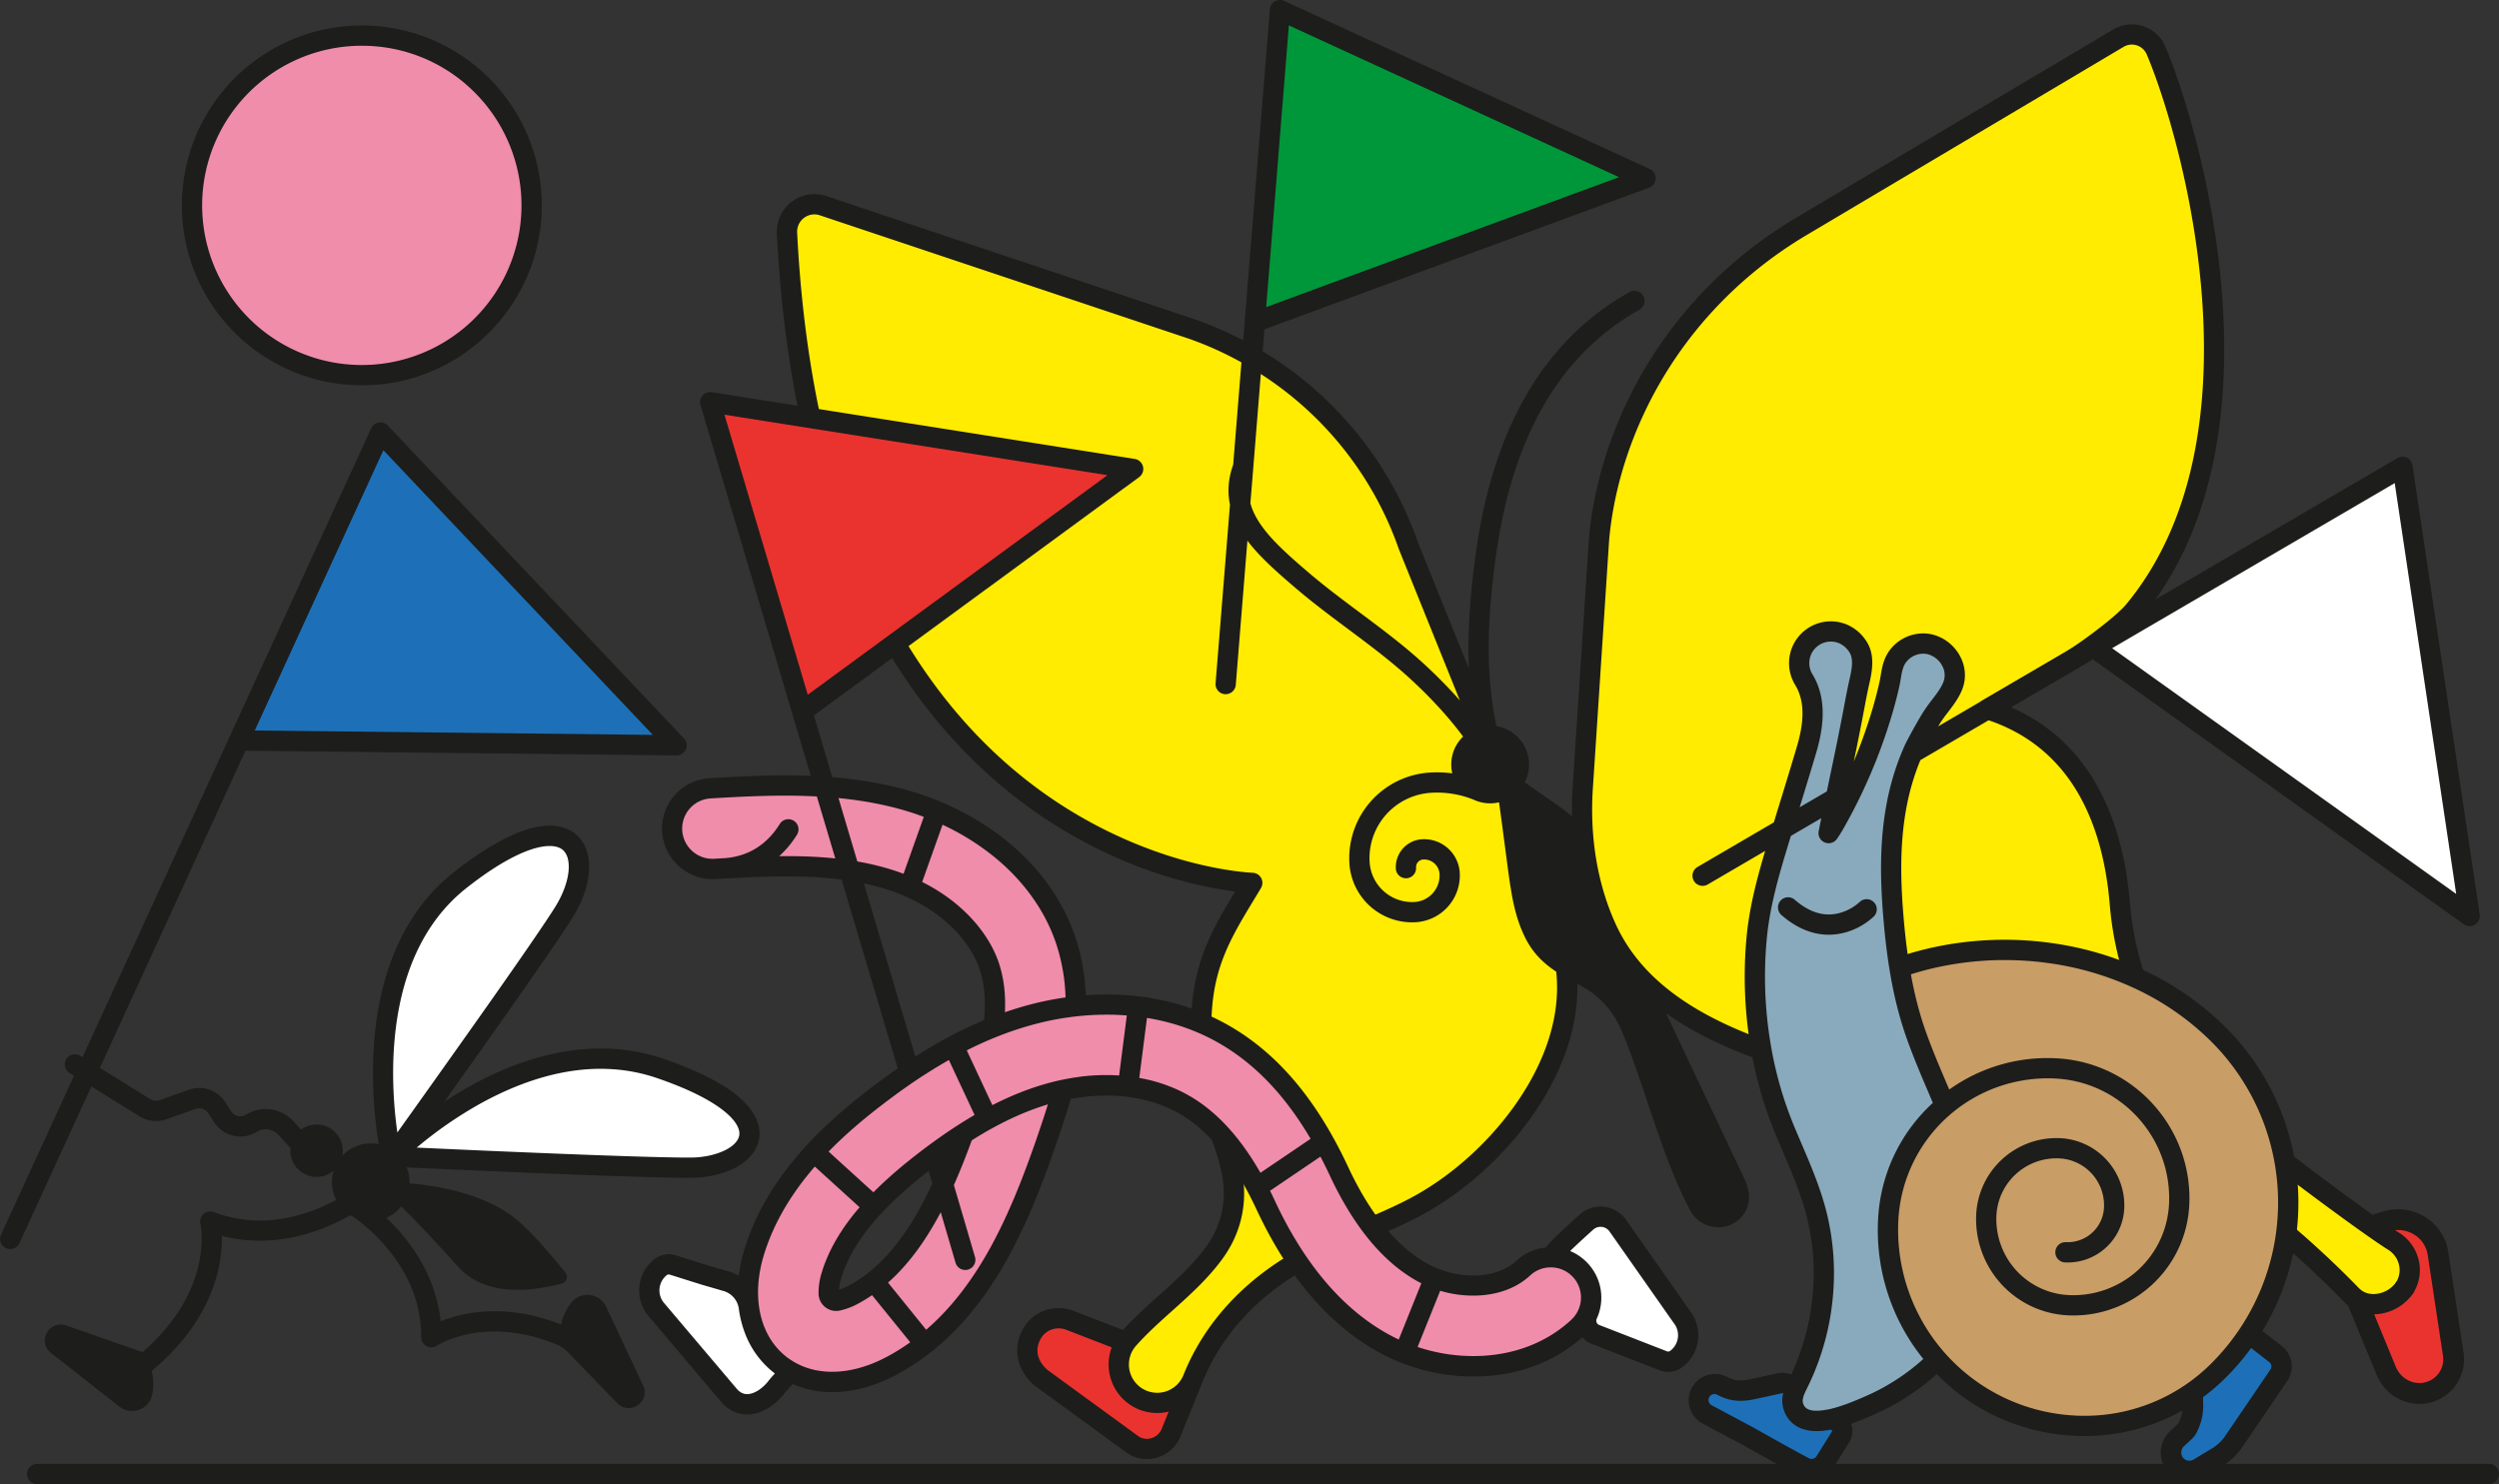 <svg xmlns="http://www.w3.org/2000/svg" xmlns:xlink="http://www.w3.org/1999/xlink" viewBox="0 0 3698.95 2197.38"><rect x="0" y="0" width="3698.95" height="2197.38" fill="#333333" stroke="none"/><defs><clipPath id="a" transform="translate(-353.89 -309)"><rect width="4453.39" height="2867.83" fill="none"/></clipPath></defs><g clip-path="url(#a)"><path d="M2843.4,2259l-94.88-135.28a31.2,31.2,0,0,0-46.47-5.24c-22.18,20-49.25,44.66-52.07,52.18a59.74,59.74,0,0,1,53.73,84.54,21.83,21.83,0,0,0,11.38,29.34l101.15,39.37a19.73,19.73,0,0,0,18.21-2.4l.1-.07a43.88,43.88,0,0,0,8.85-62.44" transform="translate(-353.89 -309)" fill="#fff"/><path d="M1140.83,613.09c0,138.81-112.53,251.35-251.35,251.35S638.13,751.9,638.13,613.09,750.67,361.73,889.48,361.73s251.35,112.54,251.35,251.36" transform="translate(-353.89 -309)" fill="#f08dab"/><path d="M889.48,879.44a266.36,266.36,0,1,1,188.34-78,264.62,264.62,0,0,1-188.34,78m0-502.71A236.35,236.35,0,1,0,1056.61,446a234.8,234.8,0,0,0-167.13-69.23" transform="translate(-353.89 -309)" fill="#1d1d1b"/><path d="M3984.93,2312.84l-22.63-149.65c-6.41-35.05-42.65-56.18-76.7-45.68l-22,6.79c15.07,10.62,26.49,18.36,32.9,22.29,23.93,14.66,31.61,46.33,16.18,69.77-15.95,22.52-48.38,30.91-70.41,16.56l43.52,105.56c9.42,23.16,32.61,36.56,56.5,33.16a50.54,50.54,0,0,0,42.64-58.8" transform="translate(-353.89 -309)" fill="#ea332f"/><path d="M3896.5,2146.59C3871.12,2131,3767.12,2055.68,3669,1978a471,471,0,0,1-177.32-330.56c-9-110.17-51.48-243.13-196-288.22l120.28-70.3c23.51-13.73,79.49-54.75,96.85-75.73,211.43-255.63,85.69-703.92,32.43-829.36a38.94,38.94,0,0,0-56.29-17.92L3020.48,644.07c-103.36,61.39-187.54,150.84-240.9,258.57-32.38,65.36-52.72,135.28-58.88,204.87,0,0-24.09,368.29-24.1,368.3-4.56,69.83,5.66,142.28,34.55,206.33,53.7,119.1,185.68,171.18,303.45,204.76,71.09,20.28,140.63,26.89,213.54,19.92,135-12.91,270.05,66.51,376.15,141,75.34,52.92,146.57,113,210.7,179.09,21.46,22.13,59.87,14.59,77.69-10.58,15.43-23.44,7.75-55.11-16.18-69.77" transform="translate(-353.89 -309)" fill="#ffec00"/><polygon points="1857.35 476.85 2435.72 263.83 1894.54 14.99 1857.35 476.85" fill="#00973a"/><path d="M2078,2318.27l-140.4-54.34c-20.4-7.9-43.9-.53-55.33,18.13-13.1,21.38-10,47.93,13.16,67.29l134.32,98c.42.33-.44-.31,0,0,20,14.42,48.4,5.58,57.65-17.31l33.72-83.53Z" transform="translate(-353.89 -309)" fill="#ea332f"/><path d="M2653.53,1677.16l-66.34-191.54-148.61-368.55a522.82,522.82,0,0,0-320-320.75L1571.15,613.19a40.58,40.58,0,0,0-52.37,40.89c47.5,943,688.64,962.08,688.64,962.08-51.94,86.79-93.33,140.81-67.77,300.42,7.89,49.23,34.42,93,39.84,142.85,4.12,38-6,74.05-28.47,104.72-35.81,49-86.78,82.34-126.79,127.27a56.87,56.87,0,1,0,95.55,58.24c28.86-71.87,81.68-128.11,147.35-168,57.36-34.87,121.61-53.95,180.63-85,138.31-72.83,279.13-257.17,205.77-419.42" transform="translate(-353.89 -309)" fill="#ffec00"/><path d="M4000.14,2310.36l-22.6-149.47-.08-.47a74.22,74.22,0,0,0-34.58-50,76,76,0,0,0-61.82-7.65l-15.27,4.71c-45-31.94-117.65-86-187.53-141.31a456,456,0,0,1-171.68-320c-5.59-68.25-22.1-127-49.08-174.67-30-53-72.61-91.65-127-115.34l93-54.32c24.06-14.07,81.84-56.16,100.84-79.13,50.52-61.09,85.8-137.19,104.86-226.21,15.89-74.23,20.61-157.65,14-247.94-12-164.3-58.57-310.28-84.2-370.63a53.92,53.92,0,0,0-77.84-24.9L3012.82,631.18c-107.07,63.59-192.37,155.15-246.68,264.8-33.28,67.17-54.16,139.86-60.38,210.21,0,.12,0,.23,0,.34-.24,3.65-23.71,362.34-24.1,368.22v.08q-1.41,21.6-1,42.84-9.37-8-19.55-15.16l-50.38-35.21a57.57,57.57,0,0,0-41.83-83.21c-7.65-35.94-11.49-74.94-11.43-116.71.05-36.76,2.91-76,9-123.36,11.06-86.06,31.53-157,62.59-217,36.1-69.73,87-123.36,151.45-159.4a15,15,0,1,0-14.66-26.18c-69.6,39-124.59,96.76-163.43,171.79-32.7,63.17-54.2,137.42-65.71,227-6.25,48.69-9.19,89.09-9.24,127.15q0,16.15.7,31.78l-75.53-187.33A536.69,536.69,0,0,0,2222.8,829.07l2.61-32.45,569.38-209.71a15,15,0,0,0,1.08-27.7L2254.69,310.36l-.25-.1-.87-.35-.59-.2-.77-.22c-.25-.07-.5-.13-.76-.18l-.63-.12c-.3,0-.61-.09-.92-.12l-.27,0h-.28l-.93,0h-.63l-.77.06c-.26,0-.51.05-.76.09l-.62.1c-.28.06-.57.11-.85.18l-.51.15a9.18,9.18,0,0,0-.89.28l-.48.18c-.28.11-.56.23-.83.36l-.52.26c-.25.13-.49.25-.73.39l-.58.37-.6.4c-.21.15-.41.31-.61.48l-.5.41c-.2.18-.4.36-.59.55l-.46.46-.51.58c-.15.19-.31.37-.45.56s-.27.37-.41.56-.31.46-.46.7-.2.33-.29.51-.31.55-.45.84l-.12.24a2.77,2.77,0,0,0-.1.26c-.13.28-.24.57-.35.86l-.21.6c-.08.25-.15.5-.21.76s-.13.51-.18.77-.08.41-.12.62-.09.61-.12.92c0,.09,0,.18,0,.28L2194,812.86a534.84,534.84,0,0,0-70.44-30.69l-.22-.08L1575.91,599l-.38-.12a55.59,55.59,0,0,0-71.73,56C1514.74,872,1558.2,1058.4,1633,1208.89c60.16,121.06,140.57,219.27,239,291.91,87.73,64.74,173.8,96.7,230.56,112.12a580.23,580.23,0,0,0,79.61,16c-46,76.07-81.69,138-57.34,290,3.92,24.46,12.1,47.4,20,69.57,8.77,24.6,17,47.84,19.73,72.52,3.66,33.69-5.21,66.28-25.66,94.25-19.74,27-44.18,48.91-70,72.12-17.81,16-36.17,32.48-52.87,50.78l-73-28.26c-27.48-10.64-58.4-.42-73.54,24.28-8.55,14-11.66,29.45-9,44.81,2.74,15.79,11.5,30.25,25.31,41.82l.39.32,134.32,98,.24.19c.25.19.51.37.77.54a52,52,0,0,0,29.92,9.46,54,54,0,0,0,49.86-33.71l33-81.66c26.18-64.31,74.79-119.45,140.69-159.52,31.66-19.25,66.55-34,100.29-48.26,26.3-11.11,53.5-22.61,79.54-36.32,75.22-39.61,145.6-107.65,188.28-182,23.88-41.61,38.56-83.71,43.63-125.15a259.65,259.65,0,0,0,1.92-37.07c2.26,1.19,5.43,3,9.14,5.07a129.25,129.25,0,0,1,51.92,55c9.73,19.71,17,40.94,24.68,62.27,24.95,69.41,46.49,147.68,81.17,212.89,13.45,25.28,46.41,33.33,69.26,16.06,18.6-14.05,22.65-36.44,12.42-59.76l-117.29-248q14.77,10.55,31.35,20.32c29.16,17.2,79.47,43.36,179.26,71.82,73.09,20.85,144.75,27.53,219.07,20.42,131.91-12.62,264.94,67.33,366.11,138.38,76.29,53.58,146.45,113.21,208.55,177.25a58.37,58.37,0,0,0,5.16,4.7l42.14,102.2c10.76,26.46,36,43.29,63.44,43.29a66.4,66.4,0,0,0,9.5-.68,66,66,0,0,0,55.68-76.53M2261.66,346.58,2750.37,571.3l-522.3,192.37ZM2209,1001h0l11.13-138.25A506.53,506.53,0,0,1,2424.42,1122c.08.22.16.44.25.66l90.09,223.44c-14.88-16.95-31.34-33.8-49.59-50.83-31-28.94-65.18-54.44-98.24-79.11-24.86-18.56-50.57-37.74-74.39-58-31.17-26.54-58.28-50.52-74.47-75.32-6.41-9.82-10.86-19.31-13.39-28.76Zm-135.51,1423.4a23.81,23.81,0,0,1-15.54,14,22.4,22.4,0,0,1-19.41-3.23l-133.84-97.62c-16-13.61-19.6-31.39-9.64-47.65,7.56-12.34,23.18-17.37,37.13-12l67.28,26a71.82,71.82,0,0,0,84.23,95.12Zm583.44-625.3c-4.59,37.44-18,75.74-39.88,113.85-40,69.62-105.84,133.31-176.24,170.38-24.91,13.12-51.52,24.37-77.24,35.24-34.74,14.68-70.66,29.86-104.2,50.26-71.92,43.73-125,104.33-153.47,175.26l-.08.21a41.87,41.87,0,1,1-70.35-42.88c16.36-18.37,35.22-35.29,53.47-51.65,25.87-23.21,52.63-47.21,74.23-76.75,24.94-34.11,35.75-73.94,31.27-115.19-3.07-28.19-12.34-54.2-21.3-79.35-7.79-21.86-15.15-42.51-18.64-64.25-10.65-66.52-10.05-118.08,1.91-162.29,11-40.52,30.76-73.23,53.7-111.11,3.35-5.53,6.76-11.16,10.22-16.94a15,15,0,0,0-12.41-22.7c-.39,0-40-1.44-99-17.63-54.28-14.89-136.6-45.71-220.47-107.92-94.24-69.91-171.33-164.53-229.13-281.22-72.58-146.57-114.82-328.61-125.52-541.07a25.66,25.66,0,0,1,25.44-26.94,25.9,25.9,0,0,1,7.4,1.09l547.12,183a505.62,505.62,0,0,1,77.66,35l-12.19,151.43c-7.22,20.22-8.82,39.85-4.77,59.21l-21.3,264.49a15,15,0,0,0,13.75,16.16c.41,0,.81,0,1.22,0a15,15,0,0,0,14.93-13.8l17.2-213.51c18.28,24.18,44,46.84,72.87,71.45,24.55,20.91,50.66,40.39,75.9,59.23,32.4,24.19,65.91,49.19,95.71,77,29.56,27.58,54.16,54.6,74.78,82.37a57.58,57.58,0,0,0-16,54.45,175.31,175.31,0,0,0-32.9-1.17,127.16,127.16,0,0,0-119.41,134.2,93,93,0,0,0,92.7,87.57c1.85,0,3.69-.05,5.55-.16a69.37,69.37,0,0,0,65.13-73.21,52.84,52.84,0,0,0-55.78-49.62,41.31,41.31,0,0,0-38.83,43.64,15,15,0,1,0,29.95-1.75,11.3,11.3,0,0,1,10.63-11.94,22.82,22.82,0,0,1,24.08,21.42,39.33,39.33,0,0,1-36.93,41.51,63,63,0,0,1-66.55-59.21,97,97,0,0,1,91.21-102.5,145,145,0,0,1,63.12,10.38h0a57.33,57.33,0,0,0,37.23,3.74c6.42,45.29,15.24,117.32,17.25,126.48,3.92,25.93,10.08,51.35,21.88,74.75,11.51,22.82,27.4,37.56,45.55,49.56a224.91,224.91,0,0,1-.51,51.36m1188.86,417.41c-63.4-65.38-135-126.25-212.84-180.91-97.7-68.63-224.4-145.15-355.27-145.15q-15.42,0-30.93,1.46c-70.53,6.74-138.57.39-208-19.41-46.2-13.18-114.32-34.65-172.24-68.81-58.73-34.64-98.52-76.41-121.65-127.7-26.44-58.63-37.94-127.51-33.25-199.18h0c.45-6.31,3.29-49.8,24.12-368.12,5.91-66.62,25.75-135.56,57.36-199.37,51.74-104.45,133-191.7,235.12-252.33l468.44-278.21.22-.13a23.93,23.93,0,0,1,34.6,11c24.91,58.65,70.18,200.7,81.89,361.09,6.39,87.45,1.87,168-13.42,239.47-18,84.25-51.23,156-98.65,213.37-15.41,18.63-68.78,58.27-92.86,72.34l-120.28,70.3a15,15,0,0,0,3.1,27.27c61.54,19.2,108.72,57.15,140.21,112.77,24.82,43.85,40.06,98.47,45.29,162.35a486,486,0,0,0,183,341.1c98.48,78,203.06,153.76,229,169.67h0a35.88,35.88,0,0,1,16.17,22.63,33.73,33.73,0,0,1-4.55,25.89,42.34,42.34,0,0,1-30.41,17c-5.54.42-16.05-.1-24.13-8.43m117.85,125.74a34.82,34.82,0,0,1-23.48,14.16c-16.93,2.41-33.4-7.34-40.09-23.78l-32-77.6c1.38,0,2.76-.08,4.15-.18a72,72,0,0,0,52.73-29.8l.29-.42a63.49,63.49,0,0,0,8.91-49.13,66,66,0,0,0-29.78-41.68h0c-1.49-.91-3.26-2-5.27-3.35a45.16,45.16,0,0,1,27.83,6.34,42.8,42.8,0,0,1,20.21,29l22.59,149.39.06.37a34.81,34.81,0,0,1-6.16,26.72" transform="translate(-353.89 -309)" fill="#1d1d1b"/><path d="M3912.68,2216.36c-.33.49.34-.49,0,0" transform="translate(-353.89 -309)" fill="#ffec00"/><path d="M3912.68,2216.36C3912.35,2216.85,3913,2215.87,3912.68,2216.36Z" transform="translate(-353.89 -309)" fill="none" stroke="#1d1d1b" stroke-linecap="round" stroke-linejoin="round" stroke-width="30"/><path d="M933.62,2021.31s196-199.4,397.49-130.43,135.79,146.7,44.91,146.95c-56.09.16-211.42-6.17-322.15-11-68.71-3-120.25-5.48-120.25-5.48" transform="translate(-353.89 -309)" fill="#fff"/><path d="M933.62,2023.46s-65.57-280,101.77-411.68,207.42-37.71,152.38,49.2c-30,47.38-120,174.16-184.23,264.49-39.86,56-69.92,98-69.92,98" transform="translate(-353.89 -309)" fill="#fff"/><polygon points="563.07 640.24 353.76 1096.38 1001.45 1103.52 563.07 640.24" fill="#1d70b7"/><path d="M1366.23,1402.22,928,939.13l0,0-.14-.15c-.25-.26-.5-.5-.76-.74l-.3-.27c-.27-.23-.55-.45-.83-.66l-.18-.14c-.35-.26-.72-.5-1.1-.73l-.21-.12a12.94,12.94,0,0,0-1.22-.64l0,0-.09,0c-.43-.19-.88-.37-1.33-.53h0a12.5,12.5,0,0,0-1.29-.37l-.29-.07c-.4-.09-.81-.17-1.22-.22l-.33,0c-.34,0-.68-.06-1-.08l-.31,0c-.4,0-.79,0-1.19,0l-.39,0a9.82,9.82,0,0,0-1.09.12,15.92,15.92,0,0,0-1.79.4l-.48.15c-.38.12-.75.26-1.12.41l-.5.21c-.39.18-.77.37-1.15.58l-.33.19a13.38,13.38,0,0,0-1.41.95l-.11.08c-.41.32-.79.66-1.17,1l-.3.31c-.3.3-.58.61-.86.94-.1.13-.21.25-.31.39-.26.33-.5.67-.73,1l-.26.39a15.72,15.72,0,0,0-.81,1.52L355.26,2137.36a15,15,0,0,0,27.26,12.51l334.7-729.39,638,7h.17a15,15,0,0,0,10.89-25.31m-635.31-11.59,190.41-415,398.8,421.46Z" transform="translate(-353.89 -309)" fill="#1d1d1b"/><path d="M1447.24,1932.83c-23.82-20.13-61.26-39-111.27-56.14-48.46-16.59-100.54-19.7-154.8-9.26-42.89,8.26-87.18,25-131.64,49.69-13.58,7.55-26.31,15.35-38.07,23.09q2.13-3,4.3-6c74.14-104.26,155.66-219.33,184.68-265.16,14.31-22.6,23-45.89,25-67.36,2.28-23.82-4.07-43.81-17.9-56.29-11.39-10.28-33-20.18-71.36-8.94-31,9.08-68,30.47-110.1,63.58-40.31,31.73-71,74.2-91.2,126.25-16,41.09-25.43,88.19-28.14,140a654.06,654.06,0,0,0,7.69,136.83,57.3,57.3,0,0,0-53.83,17,38.79,38.79,0,0,0-61.12-38.58l-10.75-11.92c-16.63-18.46-43.58-23.85-65.54-13.11a52.32,52.32,0,0,0-4.92,2.74,16.21,16.21,0,0,1-22.25-4.89L687.47,1941a46,46,0,0,0-54.28-18.48l-43,15.28a16.1,16.1,0,0,1-13.94-1.48l-103.45-64.11a15,15,0,1,0-15.8,25.5l103.45,64.11a46,46,0,0,0,39.8,4.25l43-15.28a16.11,16.11,0,0,1,19,6.47l8.58,13.31a46.3,46.3,0,0,0,63.53,14,22,22,0,0,1,2-1.13c10-4.89,22.36-2.32,30.08,6.24l17.45,19.37a38.8,38.8,0,0,0,63.84,33.16,57.3,57.3,0,0,0-.22,33.58,58.14,58.14,0,0,0,3.94,9.8,273.08,273.08,0,0,1-35.67,16.08c-50.87,18.59-99.74,19.24-145.25,1.93a15,15,0,0,0-20,17.4c2.22,9.82,4.1,36.88-4.69,69.05-6.43,23.57-17.47,46.54-32.78,68.27-13,18.45-29.16,36-48.22,52.59l-115-40.15c-23.87-6-40.25,24.34-21.61,40.42.39.34.79.67,1.21,1l101,79.35c18,14.11,44.67,4.26,48.87-18.2a79.18,79.18,0,0,0-.94-34.54c24-20,44.1-41.51,60-64.34,17.33-24.85,29.75-51.25,36.91-78.46a206.66,206.66,0,0,0,7-57.15c45.94,12,95.49,8.84,144.71-9.36a303.67,303.67,0,0,0,45.31-21.17,57.58,57.58,0,0,0,5.94,3.21,271.73,271.73,0,0,1,45.9,42.16c35.39,41,53.29,86.48,53.2,135.17a15,15,0,0,0,23.34,12.5c8.39-5.55,33-16.88,66.24-20.05,24.33-2.32,49.71-.13,75.46,6.51a272.58,272.58,0,0,1,35.06,11.71,50.59,50.59,0,0,1,17.1,11.6l74.33,76.76c18.62,16.09,46.89-3.69,37.45-26.42q-.3-.72-.63-1.44l-54.66-116.24c-9.67-20.59-37.87-23.92-51.69-5.85a79.18,79.18,0,0,0-14.93,32.08,297.8,297.8,0,0,0-35.92-11.6c-29.38-7.42-58.46-9.69-86.45-6.77a206.81,206.81,0,0,0-55.93,13.67c-5.06-47.2-25.52-92.44-60-132-6.9-8-13.81-15-20.36-21.21a57.23,57.23,0,0,0,21.92-16.94c9.23,8.83,33.27,32.84,84.83,89.81,38.28,42.3,102.25,37.63,152.87,24.45a10.34,10.34,0,0,0,5.31-16.64c-24.34-29.12-51.32-62.11-76.49-81.51-45.54-35.08-111.44-46.52-154.09-50.19a57.42,57.42,0,0,0-3.45-21.38c-.28-.77-.58-1.52-.89-2.27,21.57,1,56.52,2.61,97.28,4.4,115.17,5.06,263.53,11.06,320.7,11.06h2.15c24-.06,47.17-5.15,65.14-14.33,20.63-10.54,33.6-26,36.51-43.67,2.39-14.52-1-37.06-30.47-62m-510.47-65.78c2.6-48.47,11.44-92.32,26.25-130.33,18.24-46.8,45.71-84.87,81.65-113.15,58.55-46.09,99.17-62.07,122.95-62.07,9,0,15.61,2.3,19.85,6.12,6.6,6,9.49,17,8.14,31.16-1.59,16.56-8.88,35.8-20.51,54.17-31,49-130.4,188.74-183.79,263.82-19.43,27.33-36.62,51.43-49.09,68.88-4-28.16-8-71-5.45-118.6M1448.11,1990c-3,18-35.34,32.78-72.14,32.88-55,.18-205.12-5.91-321.44-11-33.15-1.46-62.46-2.8-83.83-3.78a602.67,602.67,0,0,1,94.07-65.06c41.6-23,82.81-38.57,122.49-46.16,48.9-9.35,95.67-6.57,139,8.27,94.92,32.49,125,66,121.86,84.87" transform="translate(-353.89 -309)" fill="#1d1d1b"/><path d="M1512.35,2332.37q-1-.67-1.92-1.38l-.12-.09-.11-.09c-26.7-20.18-43-50.51-47.8-86A46.94,46.94,0,0,0,1429,2206l-32.31-9.37-47.07-14.81a19.51,19.51,0,0,0-18,3.31,43.87,43.87,0,0,0-6.26,62.75l107.43,126.88c20.37,24.06,50.82,12.77,70.33-12,3.08-3.9,6.91-8.11,11.13-12.54a11.83,11.83,0,0,0-1.78-17.78l-.11-.08" transform="translate(-353.89 -309)" fill="#fff"/><path d="M2693.12,2189.73a59.75,59.75,0,0,0-84.44-3.12c-21.06,19.56-48.11,24.78-67.09,25.72a156.41,156.41,0,0,1-81.62-18.9c-47.59-26-89-75.84-123.12-148-44.89-97.07-100.46-163.84-169.91-204.14-41.66-24.17-89-38.76-140.59-43.35a407.61,407.61,0,0,0-80.15,1c.3-34.15-4.41-65.82-14.19-95.76-16.71-51.24-49.7-98.2-95.38-135.81-40.13-33-89.34-58.5-142.32-73.66-99.8-28.54-205.07-22.48-289.65-17.6a59.74,59.74,0,0,0,6.87,119.29c96.1-5.54,175.52-8.08,249.91,13.2,92.72,26.52,141.88,85.39,157,131.64,9.09,27.89,10,58.25,5.95,89.74-57.32,22.78-114.94,57.16-177.42,105.56-60.28,46.71-144.18,121-176.6,226.64-21.29,69.36-6,134,39.85,168.63l.11.08.12.09c.63.47,1.27.94,1.92,1.38,20.43,14.72,44.91,22.28,71.39,22.63,28.41.38,59.1-7.51,89.42-23.7,59.28-31.63,108.21-80.75,149.6-150.18,35.22-59.08,60.29-125.65,80.18-183,8.39-24.19,16.75-49.39,23.85-75.16,66.2-14.44,131.24-6.75,180.17,21.65,47.53,27.57,87.27,77,121.52,151.12l.21.45c45.14,95.6,103.65,163.58,173.9,202a277.43,277.43,0,0,0,144.87,33.43c55.69-2.74,105-22.62,142.54-57.5a59.76,59.76,0,0,0,3.12-84.44M1780,1987.47c-34.59,95.43-80.13,194.16-163,238.41a87.8,87.8,0,0,1-23.11,8.77,11.1,11.1,0,0,1-13.33-10.67,87.23,87.23,0,0,1,4.11-26.73c17.1-55.69,60.17-108.83,135.56-167.24" transform="translate(-353.89 -309)" fill="#f08dab"/><polygon points="1051.18 595.47 1677.2 694.32 1187.58 1053.1 1051.18 595.47" fill="#ea332f"/><path d="M2855.49,2250.1l-94.69-135a46.21,46.21,0,0,0-68.8-7.76c-28.67,25.89-43.12,39.72-50.31,48.73a74.36,74.36,0,0,0-43.22,19.55c-17.75,16.48-41.13,20.91-57.62,21.72a141.08,141.08,0,0,1-73.68-17.07c-44.73-24.49-84-72-116.73-141.2-46.22-99.93-103.78-168.87-176-210.76-43.56-25.28-92.94-40.53-146.75-45.32h0l-.8-.06c-2.6-.23-5.2-.43-7.82-.61l-2.69-.15c-2-.12-4-.24-6.07-.33l-3-.11c-1.94-.07-3.87-.14-5.82-.18l-3.12-.06c-1.92,0-3.84,0-5.77,0h-3.16c-1.93,0-3.85,0-5.78.07l-3.18.08c-1.94.05-3.87.12-5.8.19l-3.19.14c-2,.09-3.91.21-5.87.33l-3.11.19-1.52.1a304.35,304.35,0,0,0-14.7-84c-17.6-54-52.22-103.3-100.11-142.73-41.7-34.33-92.79-60.79-147.73-76.5-37.37-10.69-75.32-16.63-112.63-19.65l-27.21-91.51L2040,1015.42a15,15,0,0,0-6.52-26.92l-626-98.85-.26,0c-.32,0-.63-.08-1-.1l-.57,0h-.87l-.67,0-.74.07-.8.11-.61.12-.88.22-.27.06-.3.11c-.28.09-.55.18-.83.29l-.62.25-.67.32c-.23.12-.47.24-.69.37l-.54.32c-.24.15-.48.3-.71.47l-.47.34-.67.54-.45.42-.58.55c-.16.18-.32.35-.47.53s-.31.35-.45.53-.33.43-.49.66-.23.32-.34.49-.31.49-.45.75-.19.33-.28.49-.25.51-.37.78-.17.38-.25.57-.18.48-.27.73-.16.48-.23.72-.11.42-.16.63-.14.59-.19.89l-.06.29,0,.26c0,.31-.07.62-.1.94s0,.39,0,.58,0,.57,0,.85,0,.47,0,.7,0,.47.06.71.07.55.12.82.07.39.11.59.14.61.22.91c0,.08,0,.17.07.26l163.24,549c-53.41-2.15-104.71.8-150.13,3.42a74.75,74.75,0,0,0,8.6,149.25l11.76-.67h.21c.27,0,.54,0,.81,0,1.22-.06,2.46-.15,3.72-.25,63.16-3.43,118.95-5,170.69,1.82l83.1,279.46q-7.9,5.46-15.88,11.21l-2.33,1.7c-1.32.95-2.63,1.91-4,2.88q-3,2.22-6.09,4.5l-2.43,1.81-5,3.74-2.23,1.7q-3.52,2.68-7,5.41c-61.91,48-148.09,124.41-181.76,234.1a232.13,232.13,0,0,0-8.59,40,61.57,61.57,0,0,0-14.29-6.18l-32.15-9.33-46.91-14.75a34.48,34.48,0,0,0-31.77,5.85,58.85,58.85,0,0,0-8.39,84.2l107.42,126.88c10.33,12.2,23.58,18.63,38.36,18.63h.9c19.24-.34,39-11.64,54.3-31,2.41-3,5.65-6.7,10.2-11.48a25.58,25.58,0,0,0,2.13-2.54,143.93,143.93,0,0,0,56.32,12l2.13,0c30.63,0,63.28-8.79,94.56-25.48,61.75-32.95,112.59-83.9,155.41-155.74,35.91-60.23,61.34-127.69,81.47-185.73,6.43-18.53,14.49-42.36,21.63-67.19l1-.18c51.57-9.47,102.16-4.69,142.76,13.29l.19.09c1.31.58,2.61,1.18,3.9,1.79l1.22.59q1.51.72,3,1.47l2.31,1.21c.66.34,1.33.68,2,1q2.19,1.18,4.35,2.43h0c44.75,26,82.51,73.22,115.44,144.5l.23.49c46.53,98.53,107.18,168.78,180.27,208.79a292.62,292.62,0,0,0,152.81,35.26c57.22-2.82,108.19-22.74,147.8-57.7a36.63,36.63,0,0,0,13.36,9.44l.29.12,101.15,39.37.35.13a35.36,35.36,0,0,0,12,2.11,34.29,34.29,0,0,0,20.07-6.44l.05-.05.1-.06a58.89,58.89,0,0,0,12.13-83.48M1827.09,1579c43.48,35.8,74.83,80.36,90.66,128.88a275.53,275.53,0,0,1,13.3,77.91,451.36,451.36,0,0,0-51.07,10.18q-19.38,5.07-38.61,11.73c1.22-26.69-1.64-50.44-8.69-72.06-13-40-49.32-88.61-113.81-120.83L1749,1530.1a366.8,366.8,0,0,1,78.09,48.86m-277.58-241.35L1426.22,923l566.94,89.51Zm-42.3,239a146.69,146.69,0,0,0,26.34-31.77,15,15,0,1,0-25.46-15.87c-19.16,30.74-46.39,47.74-81,50.57q-8.14.43-16.45.92a44.75,44.75,0,0,1-5.14-89.35c47.53-2.74,101.68-5.85,157.47-2.88l27.29,91.75c-26.65-2.79-54.18-3.66-83.07-3.37m87.8-86c31.8,3.12,63.82,8.57,95.17,17.53q15.83,4.53,31.12,10.31l-30,84.27q-12.3-4.67-25.74-8.53a412.42,412.42,0,0,0-42.65-9.73Zm37.55,126.28q12.51,2.65,24.76,6.14a287,287,0,0,1,36.37,13l.24.1c63.56,27.9,98.42,72.57,110.23,108.74,7,21.5,9.09,45.95,6.3,74.54-33.46,13.94-67.06,31.76-101.65,53.89Zm23.58,330.52q3.42-2.65,6.83-5.25l2.34-1.78,4.44-3.34,2.82-2.11,3.87-2.86q3.39-2.5,6.77-5l1.63-1.18c1.65-1.19,3.3-2.38,5-3.55l.81-.58a790.86,790.86,0,0,1,67.78-43.33l38,81.35c-27.35,15.91-55.61,35.23-85.42,58.33h0c-24.71,19.14-46.07,37.79-64.31,56.22l-66.34-60.33c25.84-26.5,52.64-48.67,75.85-66.65m-46.29,265.23a80.67,80.67,0,0,1-14.23,6.05,77.89,77.89,0,0,1,3.3-17c16.07-52.36,57.23-102.92,129.47-159l5.5,18.74c-29.31,63.34-67.83,121.3-124,151.29m-118.52,140.85c-9.38,11.91-21.37,19.41-31.27,19.59h-.35c-5.85,0-10.92-2.62-15.48-8L1336.8,2238.19a28.89,28.89,0,0,1,4.1-41.29,4.52,4.52,0,0,1,4.17-.77l47.07,14.81.32.09,32.31,9.38a31.92,31.92,0,0,1,22.58,25.31,162.05,162.05,0,0,0,7.76,33.15c.19.55.4,1.09.59,1.63l.42,1.16a134.81,134.81,0,0,0,35.5,53.18l.43.4,1.66,1.47.87.76c.47.4.94.81,1.42,1.2s.83.69,1.25,1,.77.64,1.17,1l1.78,1.39.66.51c-4,4.27-7,7.72-9.53,10.94m174.77-35.42c-27.55,14.7-55.94,22.28-82.16,21.93-23.89-.31-45-7-62.82-19.8l-.17-.11h0l-.06,0c-.49-.34-1-.69-1.46-1.05l-.07-.06-.11-.08c-1.2-.9-2.36-1.83-3.51-2.78l-.34-.29q-1.73-1.44-3.38-2.94l-.15-.15c-17.37-15.93-28.68-37.57-33.42-62.58,0-.14,0-.28-.08-.42-.27-1.49-.53-3-.76-4.5,0-.33-.09-.67-.14-1-3.45-23.72-1.19-50.2,7.22-77.59,15.56-50.7,43.69-94.08,75.27-130.46l66.28,60.26c-27.66,32.08-46,63.76-56,96.46a101.35,101.35,0,0,0-4.76,31.42,26.06,26.06,0,0,0,31.38,25.06,102.58,102.58,0,0,0,27.11-10.22,220.19,220.19,0,0,0,20.72-12.59l56.51,69.75a316.28,316.28,0,0,1-35.1,21.8m222.67-324.84c-19.64,56.62-44.37,122.3-78.9,180.21-25.29,42.44-53.43,77-85.09,104.28L1668.33,2208c31.85-28.18,57.11-64.63,78-104.21l21.93,74.74a15,15,0,0,0,14.38,10.78,14.77,14.77,0,0,0,4.23-.61,15,15,0,0,0,10.18-18.61l-31.26-106.54c9.75-21.93,18.48-44.27,26.51-66.21,39.33-24.85,76.2-42.22,112.64-53.2-5.57,18.09-11.35,35.1-16.19,49m63.22-89.81-.18,0q-3.09.39-6.18.86l-1,.15c-1.73.26-3.47.55-5.2.84l-1.91.32c-1.41.24-2.81.51-4.22.77l-2.76.52c-1.09.21-2.18.44-3.27.67s-2.37.48-3.56.74l-.09,0-.06,0q-6.67,1.46-13.35,3.19c-28.88,7.54-57.73,18.68-87.43,33.87l-37.89-81.13q14.23-7.18,28.29-13.36l1.78-.78,3.87-1.66,2.45-1c1.87-.79,3.75-1.56,5.62-2.32a493.34,493.34,0,0,1,60.7-20.19,419,419,0,0,1,60.23-11.1h0l1-.11c2.23-.24,4.46-.45,6.69-.66l1.66-.15q3.6-.32,7.19-.55l1.72-.12c2.43-.16,4.86-.29,7.29-.41l1.38-.06q3.83-.16,7.65-.26h.55q3.93-.09,7.84-.1h.49c2.6,0,5.19,0,7.77.07l1.07,0c2.51,0,5,.13,7.49.23l1.22.06q3.73.17,7.43.4l1,.07c1.5.1,3,.23,4.5.35l-11.36,88.87a302.21,302.21,0,0,0-58.49,1.92m162.52,28.25h0c-.2-.12-.41-.23-.62-.34-1.49-.87-3-1.71-4.52-2.54-.34-.19-.7-.36-1-.55q-2.16-1.15-4.33-2.26l-.59-.29q-2.47-1.23-5-2.42h0a232.42,232.42,0,0,0-58.13-18.15l11.36-88.88c39.12,6.43,75.28,19.17,107.79,38,52.41,30.41,96.73,76.83,134.44,141l-74.26,50.33c-30.42-53.2-65-90.7-105.08-113.94m127.76,158.17-.18-.37q-4.08-8.86-8.29-17.25l74.64-50.59q7.59,14.52,14.8,30.08a.61.61,0,0,0,.05.12c35.49,75.09,79.05,127.15,129.48,154.76q2.49,1.36,5,2.64l-33.45,83.21q-7.41-3.45-14.56-7.35c-67.41-36.9-123.78-102.61-167.52-195.25m437.52,173.34c-34.94,32.44-80.95,51-133.06,53.51a261.19,261.19,0,0,1-94.5-13.18l33.46-83.23a169.9,169.9,0,0,0,56.64,7c21.47-1.06,52.18-7.07,76.56-29.71a44.59,44.59,0,0,1,31.72-11.91l.73,0c.52,0,1,.05,1.57.09l.47.05c.63,0,1.25.12,1.87.2h.05a44.57,44.57,0,0,1,26.83,13.88l.06.07q.66.72,1.29,1.47l.4.47,1,1.23.3.4c.86,1.14,1.65,2.31,2.38,3.51l.1.16a44.82,44.82,0,0,1-7.85,55.93M2837.36,2290a28.66,28.66,0,0,1-11.63,19.31l-.06,0a4.69,4.69,0,0,1-4.22.5l-100.74-39.21a6.47,6.47,0,0,1-3.53-3.65,7,7,0,0,1,.18-5.55,74.56,74.56,0,0,0-4-69.7l-.17-.27q-1.84-3-4-5.87l-.45-.6c-.56-.73-1.13-1.44-1.72-2.15l-.58-.71c-.75-.88-1.51-1.75-2.3-2.6s-1.82-1.91-2.75-2.81c-.56-.55-1.14-1.06-1.72-1.59-.36-.33-.72-.68-1.09-1-.82-.72-1.65-1.4-2.49-2.08l-.37-.31a73.73,73.73,0,0,0-17.76-10.46c11.47-11.17,26.67-24.9,34.17-31.67a16.21,16.21,0,0,1,24.14,2.72l94.88,135.28.44.6a28.61,28.61,0,0,1,5.8,21.78" transform="translate(-353.89 -309)" fill="#1d1d1b"/><path d="M3616.92,2357c-.16-2.85-.63,2.77,0,0" transform="translate(-353.89 -309)" fill="#1d70b7"/><path d="M3616.92,2357C3616.76,2354.11,3616.29,2359.73,3616.92,2357Z" transform="translate(-353.89 -309)" fill="none" stroke="#1d1d1b" stroke-linecap="round" stroke-linejoin="round" stroke-width="30.24"/><path d="M3722.11,2313.86l-30.49-23.69c-.29-.27-.59-.54-.89-.79-10.07-8.7-25.52-6.45-33.27,4.37a352.09,352.09,0,0,1-36.89,43.63q-3.77,3.78-7.63,7.38a42.17,42.17,0,0,0-13.4,32.06l.33,11a70.6,70.6,0,0,1-9.16,37.32c-1,1.75-6.61,7-14,13.71-10.86,9.82-12.56,26.55-3.33,37.92a27.35,27.35,0,0,0,37,5.14l25.5-15.35a78.28,78.28,0,0,0,24.36-23.05l66.29-97.51a23.16,23.16,0,0,0-4.36-32.1" transform="translate(-353.89 -309)" fill="#1d70b7"/><polygon points="3556.1 691.13 3098.72 958.44 3655.61 1356.27 3556.1 691.13" fill="#fff"/><path d="M3637.27,1840.28c-123.45-122.82-316.1-153.38-471.91-98.92,5.61,34.56,13.64,68.66,25.54,101.82,12.51,34.87,27.65,68.68,42,102.82-1.51,1.26-3,2.55-4.47,3.85l-.13.11q-2.14,1.9-4.25,3.86l-.21.19q-2.05,1.92-4.08,3.89l-.25.25q-2,1.95-3.95,3.95l-.26.28q-2,2-3.84,4l-.26.28q-1.9,2.05-3.76,4.16l-.21.25q-1.89,2.15-3.73,4.34s-.09.1-.13.16q-1.89,2.27-3.73,4.57v0a236.24,236.24,0,0,0-25.83,40.31l-.33.68q-1.16,2.3-2.26,4.62l-.54,1.16c-.65,1.4-1.3,2.8-1.92,4.21l-.65,1.49c-.57,1.32-1.14,2.63-1.69,4-.24.57-.47,1.15-.7,1.73q-.76,1.88-1.5,3.78l-.72,1.92c-.46,1.22-.91,2.44-1.34,3.67-.25.68-.49,1.38-.73,2.07-.41,1.19-.81,2.38-1.2,3.58-.24.73-.48,1.46-.71,2.2-.37,1.17-.73,2.34-1.09,3.52-.23.76-.45,1.53-.67,2.3-.34,1.16-.66,2.32-1,3.49-.21.79-.43,1.58-.64,2.38-.3,1.15-.58,2.31-.87,3.47-.2.82-.4,1.63-.59,2.46-.27,1.15-.52,2.3-.77,3.46-.18.83-.37,1.67-.54,2.51-.24,1.15-.46,2.32-.68,3.48-.16.85-.33,1.69-.48,2.54-.21,1.17-.4,2.35-.59,3.53-.14.84-.29,1.69-.41,2.54-.19,1.2-.35,2.41-.51,3.62-.12.83-.24,1.66-.35,2.5-.15,1.26-.29,2.53-.43,3.79-.09.79-.18,1.58-.26,2.38-.14,1.4-.25,2.81-.37,4.22-.05.67-.12,1.32-.17,2q-.23,3.12-.38,6.26h0c-.11,2.32-.18,4.64-.24,6.94,0,.27,0,.54,0,.81q-.06,3.25-.05,6.5v1.2q0,3.14.1,6.24c0,.47,0,.94,0,1.4.07,2,.15,4.07.26,6.09,0,.49.05,1,.08,1.47q.18,3,.4,6l.12,1.37q.22,2.64.48,5.25c.07.62.13,1.23.2,1.84.18,1.73.39,3.45.6,5.17.09.67.17,1.33.26,2,.23,1.75.48,3.49.74,5.22l.36,2.28c.24,1.5.49,3,.75,4.48v0c22.72,129,131,230.08,266.53,239.2,1.12.08,2.23.13,3.35.2.88.05,1.75.11,2.63.15h0a280.51,280.51,0,0,0,213.23-82.51c136.92-137.62,136.36-360.18-1.26-497.1" transform="translate(-353.89 -309)" fill="#c99d66"/><path d="M3008.82,2392.61a28.74,28.74,0,0,1-.89-16.4c2.43-11.32-7.53-21.63-18.87-19.31l-.26.06-40.81,8.91c-17.91,3.6-29.66,3-45.23-5.16a23.94,23.94,0,0,0-22.41,42.31l56.79,30.24c5.6,3,50.51,28.51,87,48.09a23.76,23.76,0,0,0,31.38-8.34l22.18-35.49c.07-.09.13-.19.2-.29,8.34-12.54-2.66-29-17.46-26.25-22.74,4.25-44.07,2-51.59-18.37" transform="translate(-353.89 -309)" fill="#1d70b7"/><path d="M3148.7,2116a235.9,235.9,0,0,1,84.17-170c-14.32-34.14-29.46-68-42-102.82-21.18-59-30.1-121-35-183.32-6.57-84-3.57-165.44,31.85-243.13,7.45-14.55,15.48-28.83,23.82-42.89,9.79-16.51,25.37-31.4,32.56-49.08,10.2-25.07-5.7-53.08-30.78-61-21.11-6.66-45.31,4.18-54.72,24.18-5.08,10.79-5.59,22.69-8.17,34.16q-4.51,20.13-10.35,39.93A782.5,782.5,0,0,1,3069,1529c-.5.88-1,1.74-1.5,2.57-2.47,4.18-4.81,7.83-7,10.84,12.48-62,26.34-124,37.93-186.11,2.51-13.45,5-26.7,8.11-40.09,3.59-15.72,6.77-34.22-2-48.72-7.53-12.41-19.75-21.18-34.29-23.16a46.88,46.88,0,0,0-46.44,70.78c19.21,31.53,14.2,69.65,4.23,103.39-11.84,40-24.3,79.88-36.45,119.82-15.87,52.17-32.19,104-37.4,158.46a614.63,614.63,0,0,0,5.61,159.19,569,569,0,0,0,35.67,125.57c17,41.25,36.48,81.84,47.39,125.31,20.31,80.9,11.22,168.85-24.38,244.19-6.15,13-15,26.94-9.64,41.56,15.13,40.94,86.07,8.71,112-2.49a328.12,328.12,0,0,0,100.56-67.91A289.62,289.62,0,0,1,3148.7,2116" transform="translate(-353.89 -309)" fill="#89aabc"/><path d="M4024.33,1663.05l-99.47-664.84v-.05l0-.25c0-.08,0-.15-.05-.23a12.65,12.65,0,0,0-.29-1.36c0-.16-.09-.32-.13-.47-.12-.39-.25-.78-.4-1.16-.07-.16-.13-.33-.2-.5-.16-.37-.35-.74-.54-1.11-.08-.14-.14-.28-.22-.42a.47.47,0,0,1,0-.1c-.28-.46-.57-.9-.88-1.32a1.47,1.47,0,0,0-.1-.13,12.61,12.61,0,0,0-1-1.18l-.29-.3c-.31-.31-.63-.61-.95-.89l-.36-.29c-.34-.28-.7-.54-1.07-.79-.11-.07-.21-.15-.33-.22a15,15,0,0,0-3-1.46l-.51-.16a10.88,10.88,0,0,0-1.12-.3,5.05,5.05,0,0,0-.56-.12c-.41-.08-.82-.14-1.24-.18l-.4,0a13.58,13.58,0,0,0-1.69,0l-.19,0a14.84,14.84,0,0,0-1.48.15l-.44.08c-.41.07-.82.17-1.23.28l-.48.13c-.4.13-.79.27-1.19.43l-.43.17a15.89,15.89,0,0,0-1.54.78L3445,1254.49h0L3222.8,1384.37c.57-1,1.12-1.91,1.7-2.88a192.9,192.9,0,0,1,12.66-17.89c7.78-10.19,15.83-20.73,20.9-33.18a58.11,58.11,0,0,0-1.55-47.1,64.2,64.2,0,0,0-38.62-33.86c-28.17-8.88-60.15,5.22-72.8,32.1-4.39,9.32-6,18.89-7.39,27.34-.59,3.49-1.14,6.78-1.84,9.93-2.93,13-6.33,26.13-10.11,39a777.24,777.24,0,0,1-27.91,78.58c5.3-25.64,10.54-51.59,15.34-77.3,2.35-12.57,4.9-26,8-39.5,4.62-20.21,7.35-41.44-3.83-59.85-10.14-16.7-26.57-27.72-45.09-30.24a61.87,61.87,0,0,0-61.27,93.44c13.62,22.36,14.46,51.39,2.65,91.34-7.87,26.61-16.16,53.63-24.18,79.75q-5,16.29-10,32.57l-112.75,65.89a15,15,0,1,0,15.13,25.9l84.81-49.56c-12.14,40.88-23.26,83-27.44,126.55a629.5,629.5,0,0,0,5.75,163.08,583.46,583.46,0,0,0,36.6,128.84c3.7,8.94,7.55,18,11.27,26.67,13.35,31.26,27.16,63.58,35.44,96.56a345,345,0,0,1,8.4,119,351,351,0,0,1-31.62,114.73,30.89,30.89,0,0,0-19.11-2.15l-.25,0-.13,0-40.69,8.88c-15.72,3.15-23.61,2.31-35.09-3.74a39.06,39.06,0,0,0-36.56,69l56.79,30.24c1.54.82,7.07,3.91,14.06,7.83,17.66,9.9,47.22,26.46,72.86,40.23a38.58,38.58,0,0,0,18.3,4.6,39,39,0,0,0,33.06-18.25l22-35.24.12-.18a32,32,0,0,0,3.52-28.4c11.56-4.11,22.1-8.67,30.36-12.25l2.42-1.06a344.73,344.73,0,0,0,93.91-60.42,303.22,303.22,0,0,0,196.42,91q11,.81,22.08.81h.77a294.56,294.56,0,0,0,144.37-37.85,54.18,54.18,0,0,1-6.25,19.36c-1.11,1.21-4.06,4.09-11.52,10.85-17,15.37-19.15,41.13-4.93,58.66a42.6,42.6,0,0,0,56.92,8.31l25.08-15.1a93.9,93.9,0,0,0,29.07-27.5l66.14-97.28a38.48,38.48,0,0,0-7.44-52.77h0l-28.66-22.27a366.23,366.23,0,0,0-54.87-450,428.09,428.09,0,0,0-115.51-81.56,474.84,474.84,0,0,0-133.14-41.5c-74.48-11.81-151.47-6.41-221.63,15-2.71-19.46-4.92-40.31-6.69-62.93-3.7-47.3-3.65-85.79.14-121.15,4-37.54,12.38-71.37,25.41-103l255.36-149.24,549,392.19a15,15,0,0,0,23.55-14.43M3018.12,1502.82c8.05-26.2,16.37-53.29,24.28-80.06,14.19-48,12.29-85.74-5.8-115.45a31.88,31.88,0,0,1,27.18-48.41,32.93,32.93,0,0,1,4.42.3c9.51,1.3,18.08,7.16,23.5,16.09,5.91,9.74,3.21,24.51.22,37.59-3.21,14.08-5.83,27.82-8.23,40.68-7.21,38.64-15.45,78-23.43,116-.77,3.71-1.56,7.44-2.34,11.18l-40.23,23.52c.14-.48.29-1,.43-1.43m47.11,926.12c-.13.19-.26.38-.38.57L3042.66,2465a8.65,8.65,0,0,1-11.4,3c-25.41-13.64-54.81-30.12-72.38-40-7.72-4.32-12.81-7.17-14.64-8.14l-56.78-30.24a8.82,8.82,0,0,1,8.25-15.6c20.28,10.68,36.18,10.45,55.26,6.61l.25-.05,40.76-8.9.11,0c.16,0,.39-.08.73.26a1.08,1.08,0,0,1,.33,1.05,43.81,43.81,0,0,0,1.49,24.82h0c5.18,14,15.61,23.61,30.15,27.72,10.67,3,23.22,3.11,38.39.28a1.8,1.8,0,0,1,2.06.91,1.73,1.73,0,0,1,0,2.18m647.6-103.14a8.07,8.07,0,0,1,1.51,11.13c-.13.17-.25.35-.37.53l-66.3,97.51a63.68,63.68,0,0,1-19.65,18.6l-25.5,15.34c-.3.19-.6.38-.89.59a12.28,12.28,0,0,1-16.54-2.3c-4-5-3.25-12.67,1.73-17.18,12.48-11.29,15.19-14.24,17-17.37a85.7,85.7,0,0,0,11.17-45.31l-.28-9.64a300.2,300.2,0,0,0,34.46-29.74,371.45,371.45,0,0,0,36.76-43.07Zm-318.32-589.58a444.91,444.91,0,0,1,124.73,38.86,398.44,398.44,0,0,1,107.45,75.83,336.51,336.51,0,0,1,1.2,475.89,264.46,264.46,0,0,1-188,78.44h-.69c-4,0-7.91-.07-11.85-.2-.44-.06-.87-.11-1.31-.13a275.54,275.54,0,0,1-262.32-288.18,221.52,221.52,0,0,1,231.69-210.9c97.8,4.59,173.63,87.9,169,185.7a141.78,141.78,0,0,1-148.27,135,112.62,112.62,0,0,1-107.21-117.79,89,89,0,0,1,93-84.62,69.57,69.57,0,0,1,66.24,72.77,53.85,53.85,0,0,1-56.32,51.27,15,15,0,1,0-1.41,30,83.86,83.86,0,0,0,87.7-79.83,99.7,99.7,0,0,0-94.8-104.14A119,119,0,0,0,3279,2107.29a142.63,142.63,0,0,0,135.78,149.16c2.76.13,5.5.2,8.25.2a171.77,171.77,0,0,0,171.38-163.71c5.37-114.33-83.27-211.71-197.59-217.08a249.61,249.61,0,0,0-157.71,46.33c-.89-2.12-1.8-4.24-2.69-6.34-10.8-25.34-22-51.55-31.37-77.73-9.51-26.5-16.95-54.68-22.7-86.56,66.89-21.16,140.72-26.67,212.19-15.34m-195.81-370c-9.33,15.71-17.26,30-24.27,43.71-.11.2-.2.41-.3.61-17.28,37.92-28.06,78.43-32.93,123.83-4,37.24-4.07,77.5-.22,126.69,6.05,77.33,17.09,135.08,35.8,187.22,9.69,27,21,53.62,32,79.37,2,4.71,4,9.47,6.06,14.24a249.87,249.87,0,0,0-81.13,173.46,303.29,303.29,0,0,0,67,205.72,314.48,314.48,0,0,1-85.89,55.31l-2.47,1.07c-10.7,4.64-32.61,14.14-52.33,18.34-.81.09-1.63.21-2.44.36-29.37,5.49-33.19-4.85-34.63-8.75h0a13.63,13.63,0,0,1-.29-8c.13-.59.23-1.19.32-1.78,1.16-4.06,3.39-8.77,6.26-14.56.94-1.88,1.86-3.75,2.74-5.6a381.09,381.09,0,0,0,34.51-124.91,375.27,375.27,0,0,0-9.15-129.33c-8.86-35.29-23.14-68.72-36.95-101-3.69-8.64-7.51-17.58-11.13-26.35a553.66,553.66,0,0,1-34.73-122.3,599.26,599.26,0,0,1-5.48-155.3c4.84-50.55,19.33-98.13,34.68-148.5l1-3.16,45-26.28q-2,9.62-3.9,19.17a15,15,0,0,0,26.9,11.7c2.36-3.29,4.94-7.3,7.68-11.92l1.6-2.74a801.73,801.73,0,0,0,72.54-170.21c4-13.46,7.54-27.21,10.61-40.88.89-4,1.53-7.83,2.16-11.56,1.19-7.17,2.32-13.93,4.94-19.5,6.29-13.36,22.72-20.66,36.64-16.27a34.54,34.54,0,0,1,20.49,18,28.45,28.45,0,0,1,.91,23c-3.56,8.74-10.06,17.26-16.95,26.28a218.88,218.88,0,0,0-14.62,20.8m281.47-97.49,245.1-143.24,173.16-101.2,91,608.24Z" transform="translate(-353.89 -309)" fill="#1d1d1b"/><path d="M3060.83,1692.94c-20.1,0-44.37-6.78-69.9-29a15,15,0,1,1,19.7-22.62c22.24,19.37,45,25.78,67.77,19a73.26,73.26,0,0,0,27.85-15.62,15,15,0,0,1,21.24,21.19,101.51,101.51,0,0,1-40.57,23.19,91.68,91.68,0,0,1-26.09,3.83" transform="translate(-353.89 -309)" fill="#1d1d1b"/><path d="M4037.84,2506.38h-3629a15,15,0,1,1,0-30h3629a15,15,0,0,1,0,30" transform="translate(-353.89 -309)" fill="#1d1d1b"/></g></svg>